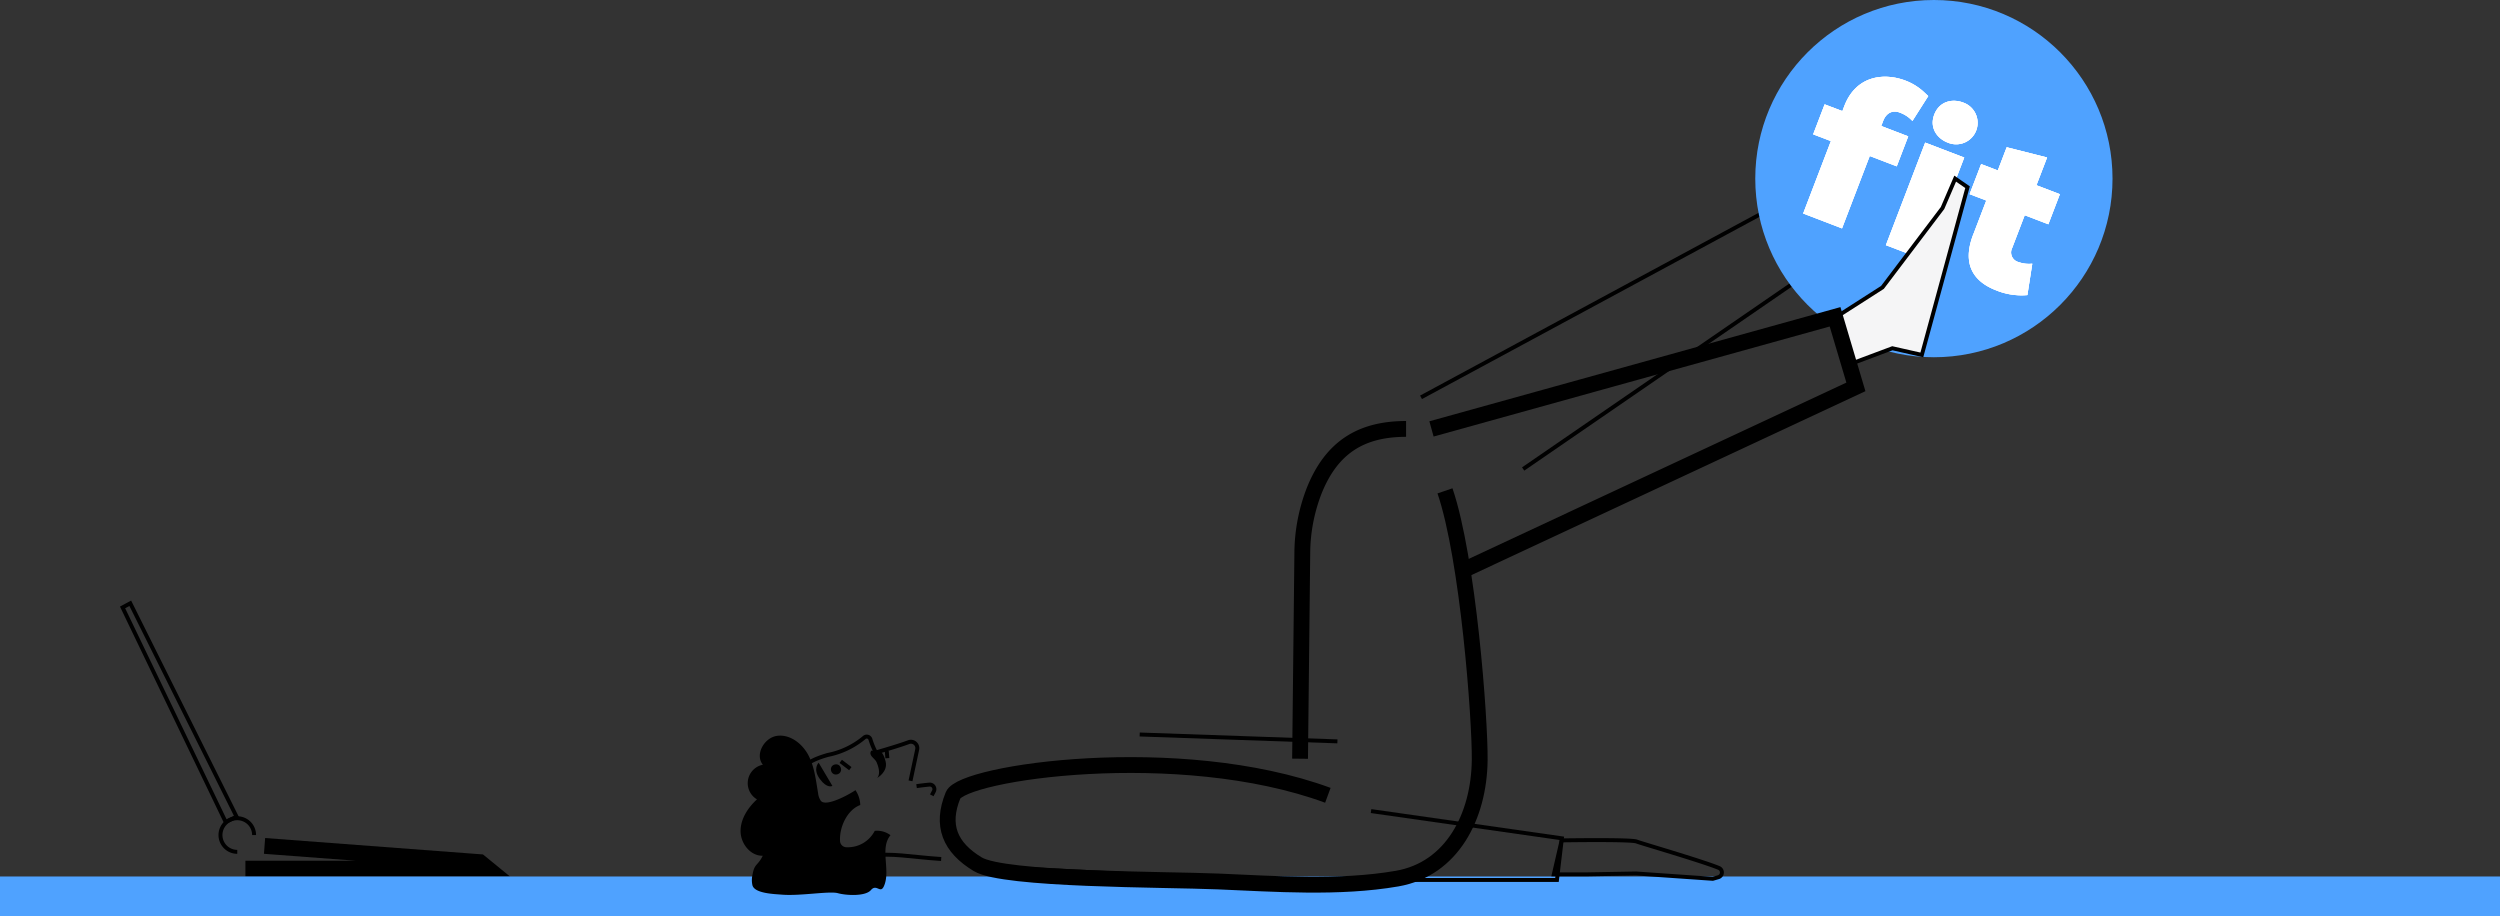<svg xmlns="http://www.w3.org/2000/svg" width="631.984" height="231.57" viewBox="0 0 631.984 231.57">
  <rect x="0" y="0" width="631.984" height="231.57" fill="#333333" stroke="none"/>
  <g id="Group_36118" data-name="Group 36118" transform="translate(-1011.016 -4016.26)">
    <g id="Group_35825" data-name="Group 35825" transform="translate(2 -500)">
      <g id="Group_35817" data-name="Group 35817" transform="translate(0 251)">
        <path id="Path_37542" data-name="Path 37542" d="M144.5,318.231a4.248,4.248,0,1,1,4.247-4.248" transform="translate(924.499 4162.37)" fill="none" stroke="#000" stroke-miterlimit="10" stroke-width="1"/>
        <path id="Path_37543" data-name="Path 37543" d="M149.14,314.231l54.442,4.1,2.011,1.643H144.3" transform="translate(926.752 4164.873)" fill="none" stroke="#000" stroke-miterlimit="10" stroke-width="4"/>
        <path id="Path_37544" data-name="Path 37544" d="M124.352,275.88l26.053,54.214,2.765-1.318L126.3,274.829Z" transform="translate(915.647 4142.935)" fill="none" stroke="#000" stroke-miterlimit="10" stroke-width="1"/>
        <path id="Path_37513" data-name="Path 37513" d="M631.984,0H0" transform="translate(1009.016 4491.83)" fill="none" stroke="#4fa2ff" stroke-width="10"/>
        <g id="Group_35767" data-name="Group 35767" transform="translate(1368.243 4284.658)">
          <path id="Path_37487" data-name="Path 37487" d="M322.21,118,408.8,71.256l8.458,17.255-69.228,47.607" transform="translate(-322.21 -36.959)" fill="none" stroke="#000" stroke-miterlimit="10" stroke-width="1"/>
          <path id="Path_37488" data-name="Path 37488" d="M381.675,82.51l11.609-7.434L408.471,55.02l3.2-7.44,3.124,2.163-11.555,42.4-7.45-1.682-5.931,2.221" transform="translate(-295.535 -47.58)" fill="none" stroke="#000" stroke-miterlimit="10" stroke-width="1"/>
        </g>
        <g id="Group_35774" data-name="Group 35774" transform="translate(1452.737 4265.26)">
          <circle id="Ellipse_359" data-name="Ellipse 359" cx="45.155" cy="45.155" r="45.155" fill="#4fa2ff"/>
          <g id="Group_35769" data-name="Group 35769" transform="translate(12.11 19.398)">
            <g id="Group_35768" data-name="Group 35768">
              <path id="Path_37489" data-name="Path 37489" d="M388.9,82.152l7.008-18.3-4.48-1.715,2.9-7.576,4.482,1.717L399.3,55c2.964-7.734,10.049-8.508,15.491-6.423a14.373,14.373,0,0,1,4.714,2.952c.052.049.959.885,1.008.936l-4,6.291a8,8,0,0,0-3.22-2.127c-1.546-.592-3.3-.164-4.181,2.131l-.49,1.279,6.829,2.616-2.9,7.575-6.829-2.616-7.008,18.3Z" transform="translate(-388.899 -47.58)" fill="#fff"/>
              <path id="Path_37490" data-name="Path 37490" d="M413.205,88.783l9.929-25.927-9.869-3.779L403.336,85Z" transform="translate(-382.423 -42.423)" fill="#fff"/>
              <path id="Path_37491" data-name="Path 37491" d="M437.59,62.476,434.9,69.489l5.922,2.268-2.912,7.6-5.975-2.289-3.177,8.293a2.507,2.507,0,0,0,1.634,3.561,7.847,7.847,0,0,0,3.459.4l-1.239,7.935a16.931,16.931,0,0,1-7.888-1.2c-5.228-2-9-6.2-5.676-14.409l3.177-8.293-4.215-1.614,2.912-7.6,4.215,1.614,2.247-5.867Z" transform="translate(-375.934 -42.061)" fill="#fff"/>
            </g>
            <path id="Path_37492" data-name="Path 37492" d="M419.169,52.215a5.424,5.424,0,1,1-3.876,10.123c-2.66-1.018-4.67-3.734-3.393-7.071C413.2,51.873,416.509,51.2,419.169,52.215Z" transform="translate(-378.758 -45.696)" fill="#fff"/>
          </g>
          <g id="Group_35771" data-name="Group 35771" transform="translate(12.11 19.398)">
            <g id="Group_35770" data-name="Group 35770">
              <path id="Path_37493" data-name="Path 37493" d="M388.9,82.152l7.008-18.3-4.48-1.715,2.9-7.576,4.482,1.717L399.3,55c2.964-7.734,10.049-8.508,15.491-6.423a14.373,14.373,0,0,1,4.714,2.952c.052.049.959.885,1.008.936l-4,6.291a8,8,0,0,0-3.22-2.127c-1.546-.592-3.3-.164-4.181,2.131l-.49,1.279,6.829,2.616-2.9,7.575-6.829-2.616-7.008,18.3Z" transform="translate(-388.899 -47.58)" fill="#fff"/>
              <path id="Path_37494" data-name="Path 37494" d="M413.205,88.783l9.929-25.927-9.869-3.779L403.336,85Z" transform="translate(-382.423 -42.423)" fill="#fff"/>
              <path id="Path_37495" data-name="Path 37495" d="M437.59,62.476,434.9,69.489l5.922,2.268-2.912,7.6-5.975-2.289-3.177,8.293a2.507,2.507,0,0,0,1.634,3.561,7.847,7.847,0,0,0,3.459.4l-1.239,7.935a16.931,16.931,0,0,1-7.888-1.2c-5.228-2-9-6.2-5.676-14.409l3.177-8.293-4.215-1.614,2.912-7.6,4.215,1.614,2.247-5.867Z" transform="translate(-375.934 -42.061)" fill="#fff"/>
            </g>
            <path id="Path_37496" data-name="Path 37496" d="M419.169,52.215a5.424,5.424,0,1,1-3.876,10.123c-2.66-1.018-4.67-3.734-3.393-7.071C413.2,51.873,416.509,51.2,419.169,52.215Z" transform="translate(-378.758 -45.696)" fill="#fff"/>
          </g>
          <g id="Group_35773" data-name="Group 35773" transform="translate(12.11 19.398)">
            <g id="Group_35772" data-name="Group 35772">
              <path id="Path_37497" data-name="Path 37497" d="M388.9,82.152l7.008-18.3-4.48-1.715,2.9-7.576,4.482,1.717L399.3,55c2.964-7.734,10.049-8.508,15.491-6.423a14.373,14.373,0,0,1,4.714,2.952c.052.049.959.885,1.008.936l-4,6.291a8,8,0,0,0-3.22-2.127c-1.546-.592-3.3-.164-4.181,2.131l-.49,1.279,6.829,2.616-2.9,7.575-6.829-2.616-7.008,18.3Z" transform="translate(-388.899 -47.58)" fill="#fff"/>
              <path id="Path_37498" data-name="Path 37498" d="M413.205,88.783l9.929-25.927-9.869-3.779L403.336,85Z" transform="translate(-382.423 -42.423)" fill="#fff"/>
              <path id="Path_37499" data-name="Path 37499" d="M437.59,62.476,434.9,69.489l5.922,2.268-2.912,7.6-5.975-2.289-3.177,8.293a2.507,2.507,0,0,0,1.634,3.561,7.847,7.847,0,0,0,3.459.4l-1.239,7.935a16.931,16.931,0,0,1-7.888-1.2c-5.228-2-9-6.2-5.676-14.409l3.177-8.293-4.215-1.614,2.912-7.6,4.215,1.614,2.247-5.867Z" transform="translate(-375.934 -42.061)" fill="#fff"/>
            </g>
            <path id="Path_37500" data-name="Path 37500" d="M419.169,52.215a5.424,5.424,0,1,1-3.876,10.123c-2.66-1.018-4.67-3.734-3.393-7.071C413.2,51.873,416.509,51.2,419.169,52.215Z" transform="translate(-378.758 -45.696)" fill="#fff"/>
          </g>
        </g>
        <path id="Path_37501" data-name="Path 37501" d="M335.713,196.812c-37.63-13.844-92.375-5.8-94.75,0-3.114,7.609-.8,13.184,6.248,17.429,6.652,4.01,46.985,3.781,60.806,4.354,14.129.588,30.522,1.815,45.18-.72,13.934-2.41,20.745-15.808,20.9-29.948.116-10.425-2.942-51-8.777-68.08" transform="translate(1008.978 4269.496)" fill="none" stroke="#000" stroke-miterlimit="10" stroke-width="4"/>
        <g id="Group_35775" data-name="Group 35775" transform="translate(1196.222 4451.223)">
          <path id="Path_37502" data-name="Path 37502" d="M214.572,170.519c1.027-1.912,6.1-3.175,6.1-3.175a20.43,20.43,0,0,0,9.116-4.411.965.965,0,0,1,1.512.482,17.441,17.441,0,0,0,1.383,3.336c2.2-.65,6.142-1.8,8.286-2.613A1.624,1.624,0,0,1,243.126,166l-1.689,7.921" transform="translate(-198.474 -162.491)" fill="none" stroke="#000" stroke-miterlimit="10" stroke-width="1"/>
          <path id="Path_37503" data-name="Path 37503" d="M232.506,176.35c-1.686,1.156-7.433,4.283-8.735,2.709a4.061,4.061,0,0,1-.708-1.95c-.558-3.261-.91-6.639-2.441-9.569s-4.625-5.354-7.9-4.925-5.71,4.744-3.617,7.305a4.753,4.753,0,0,0-1.495,8.755c-2.284,2.109-4.157,4.944-4.146,8.051s2.5,6.293,5.61,6.2c-1.286,2.628-2.092,1.9-2.59,4.783a6.006,6.006,0,0,0-.01,2.719c.605,2.04,5.434,2.177,7.554,2.344,4.556.358,11.9-.963,14.016-.382s6.953.871,8.383-.792,2.361,1.036,3.267-.962c1.8-3.968-1.136-9.575,1.673-12.9a5.667,5.667,0,0,0-3.985-1.1,7.654,7.654,0,0,1-7.107,4.144,1.642,1.642,0,0,1-1.66-1.491c-.239-3.514,1.774-7.956,5.109-9.185A7.039,7.039,0,0,0,232.506,176.35Z" transform="translate(-203.459 -162.565)"/>
          <path id="Path_37504" data-name="Path 37504" d="M226.215,183.631c5.182-.8,9.884.281,17.757.8" transform="translate(-193.251 -153.243)" fill="none" stroke="#000" stroke-miterlimit="10" stroke-width="1"/>
          <path id="Path_37506" data-name="Path 37506" d="M234.172,171.5c1.392-.2,2.452-.316,3.248-.387a1.165,1.165,0,0,1,1.13,1.709l-.53,1" transform="translate(-189.682 -158.733)" fill="none" stroke="#000" stroke-miterlimit="10" stroke-width="1"/>
        </g>
        <path id="Path_37507" data-name="Path 37507" d="M394.72,100.291l11.609-7.434L421.515,72.8l3.2-7.44,3.124,2.163-11.555,42.4-7.45-1.682-9.222,3.454" transform="translate(1078.559 4245.055)" fill="#f5f5f6"/>
        <line id="Line_105" data-name="Line 105" x2="49.986" y2="1.741" transform="translate(1297.122 4450.934)" fill="none" stroke="#000" stroke-miterlimit="10" stroke-width="1"/>
        <path id="Path_37508" data-name="Path 37508" d="M301.1,192.41l.565-51.769a44.291,44.291,0,0,1,2.983-15.923c4.4-11.041,11.893-15.678,23.253-15.678" transform="translate(1036.563 4264.648)" fill="none" stroke="#000" stroke-miterlimit="10" stroke-width="4"/>
        <g id="Group_35776" data-name="Group 35776" transform="translate(1263.645 4472.295)">
          <path id="Path_37509" data-name="Path 37509" d="M339.966,177.112,388.212,184l-1.246,10.528h-77.69L250,191.619" transform="translate(-248.003 -179.112)" fill="none" stroke="#000" stroke-miterlimit="10" stroke-width="1"/>
          <path id="Path_37510" data-name="Path 37510" d="M346.675,182.94l-1.987,8.594,7.985,0,12.807-.232,19.4,1.352,1.409-.409a1.241,1.241,0,0,0,.127-2.341c-4.512-1.834-19.785-6.259-20.777-6.671C364.221,182.649,346.675,182.94,346.675,182.94Z" transform="translate(-206.529 -177.53)" fill="none" stroke="#000" stroke-miterlimit="10" stroke-width="1"/>
        </g>
        <path id="Path_37511" data-name="Path 37511" d="M394.72,100.291l11.609-7.434L421.515,72.8l3.2-7.44,3.124,2.163-11.555,42.4-7.45-1.682-9.222,3.454" transform="translate(1078.559 4245.055)" fill="none" stroke="#000" stroke-miterlimit="10" stroke-width="1"/>
        <path id="Path_37512" data-name="Path 37512" d="M324.035,117.817,426.057,89.473l5.266,17.719-99.413,46.4" transform="translate(1046.851 4255.871)" fill="none" stroke="#000" stroke-miterlimit="10" stroke-width="4"/>
      </g>
    </g>
    <g id="Group_36111" data-name="Group 36111" transform="translate(1240.07 4199.069) rotate(76)">
      <path id="Path_37731" data-name="Path 37731" d="M0,1.955,6.528,0s.46,1.471-2.482,2.666S0,1.955,0,1.955Z" transform="translate(4.358 21.911)"/>
      <g id="Group_36109" data-name="Group 36109" transform="translate(5.377 16.466)">
        <ellipse id="Ellipse_358" data-name="Ellipse 358" cx="1.284" cy="1.283" rx="1.284" ry="1.283" transform="translate(0.402 2.276)"/>
        <line id="Line_102" data-name="Line 102" y1="1.902" x2="2.37" transform="translate(0 0)" fill="none" stroke="#000" stroke-miterlimit="10" stroke-width="1"/>
      </g>
      <g id="Group_36110" data-name="Group 36110" transform="matrix(0.978, 0.208, -0.208, 0.978, 5.462, 6.312)">
        <line id="Line_103" data-name="Line 103" y1="0.095" x2="1.849" transform="translate(0.184 0)" fill="none" stroke="#000" stroke-miterlimit="10" stroke-width="1"/>
        <path id="Path_37485" data-name="Path 37485" d="M0,3.6c1.2.884,1.97-.881,2.946-1.244.7-.259,2.907-1.073,4,0,0,0-1.453-2.822-4.069-2.291S0,1.6,0,1.906Z" transform="translate(0 0.401)"/>
      </g>
    </g>
  </g>
</svg>
